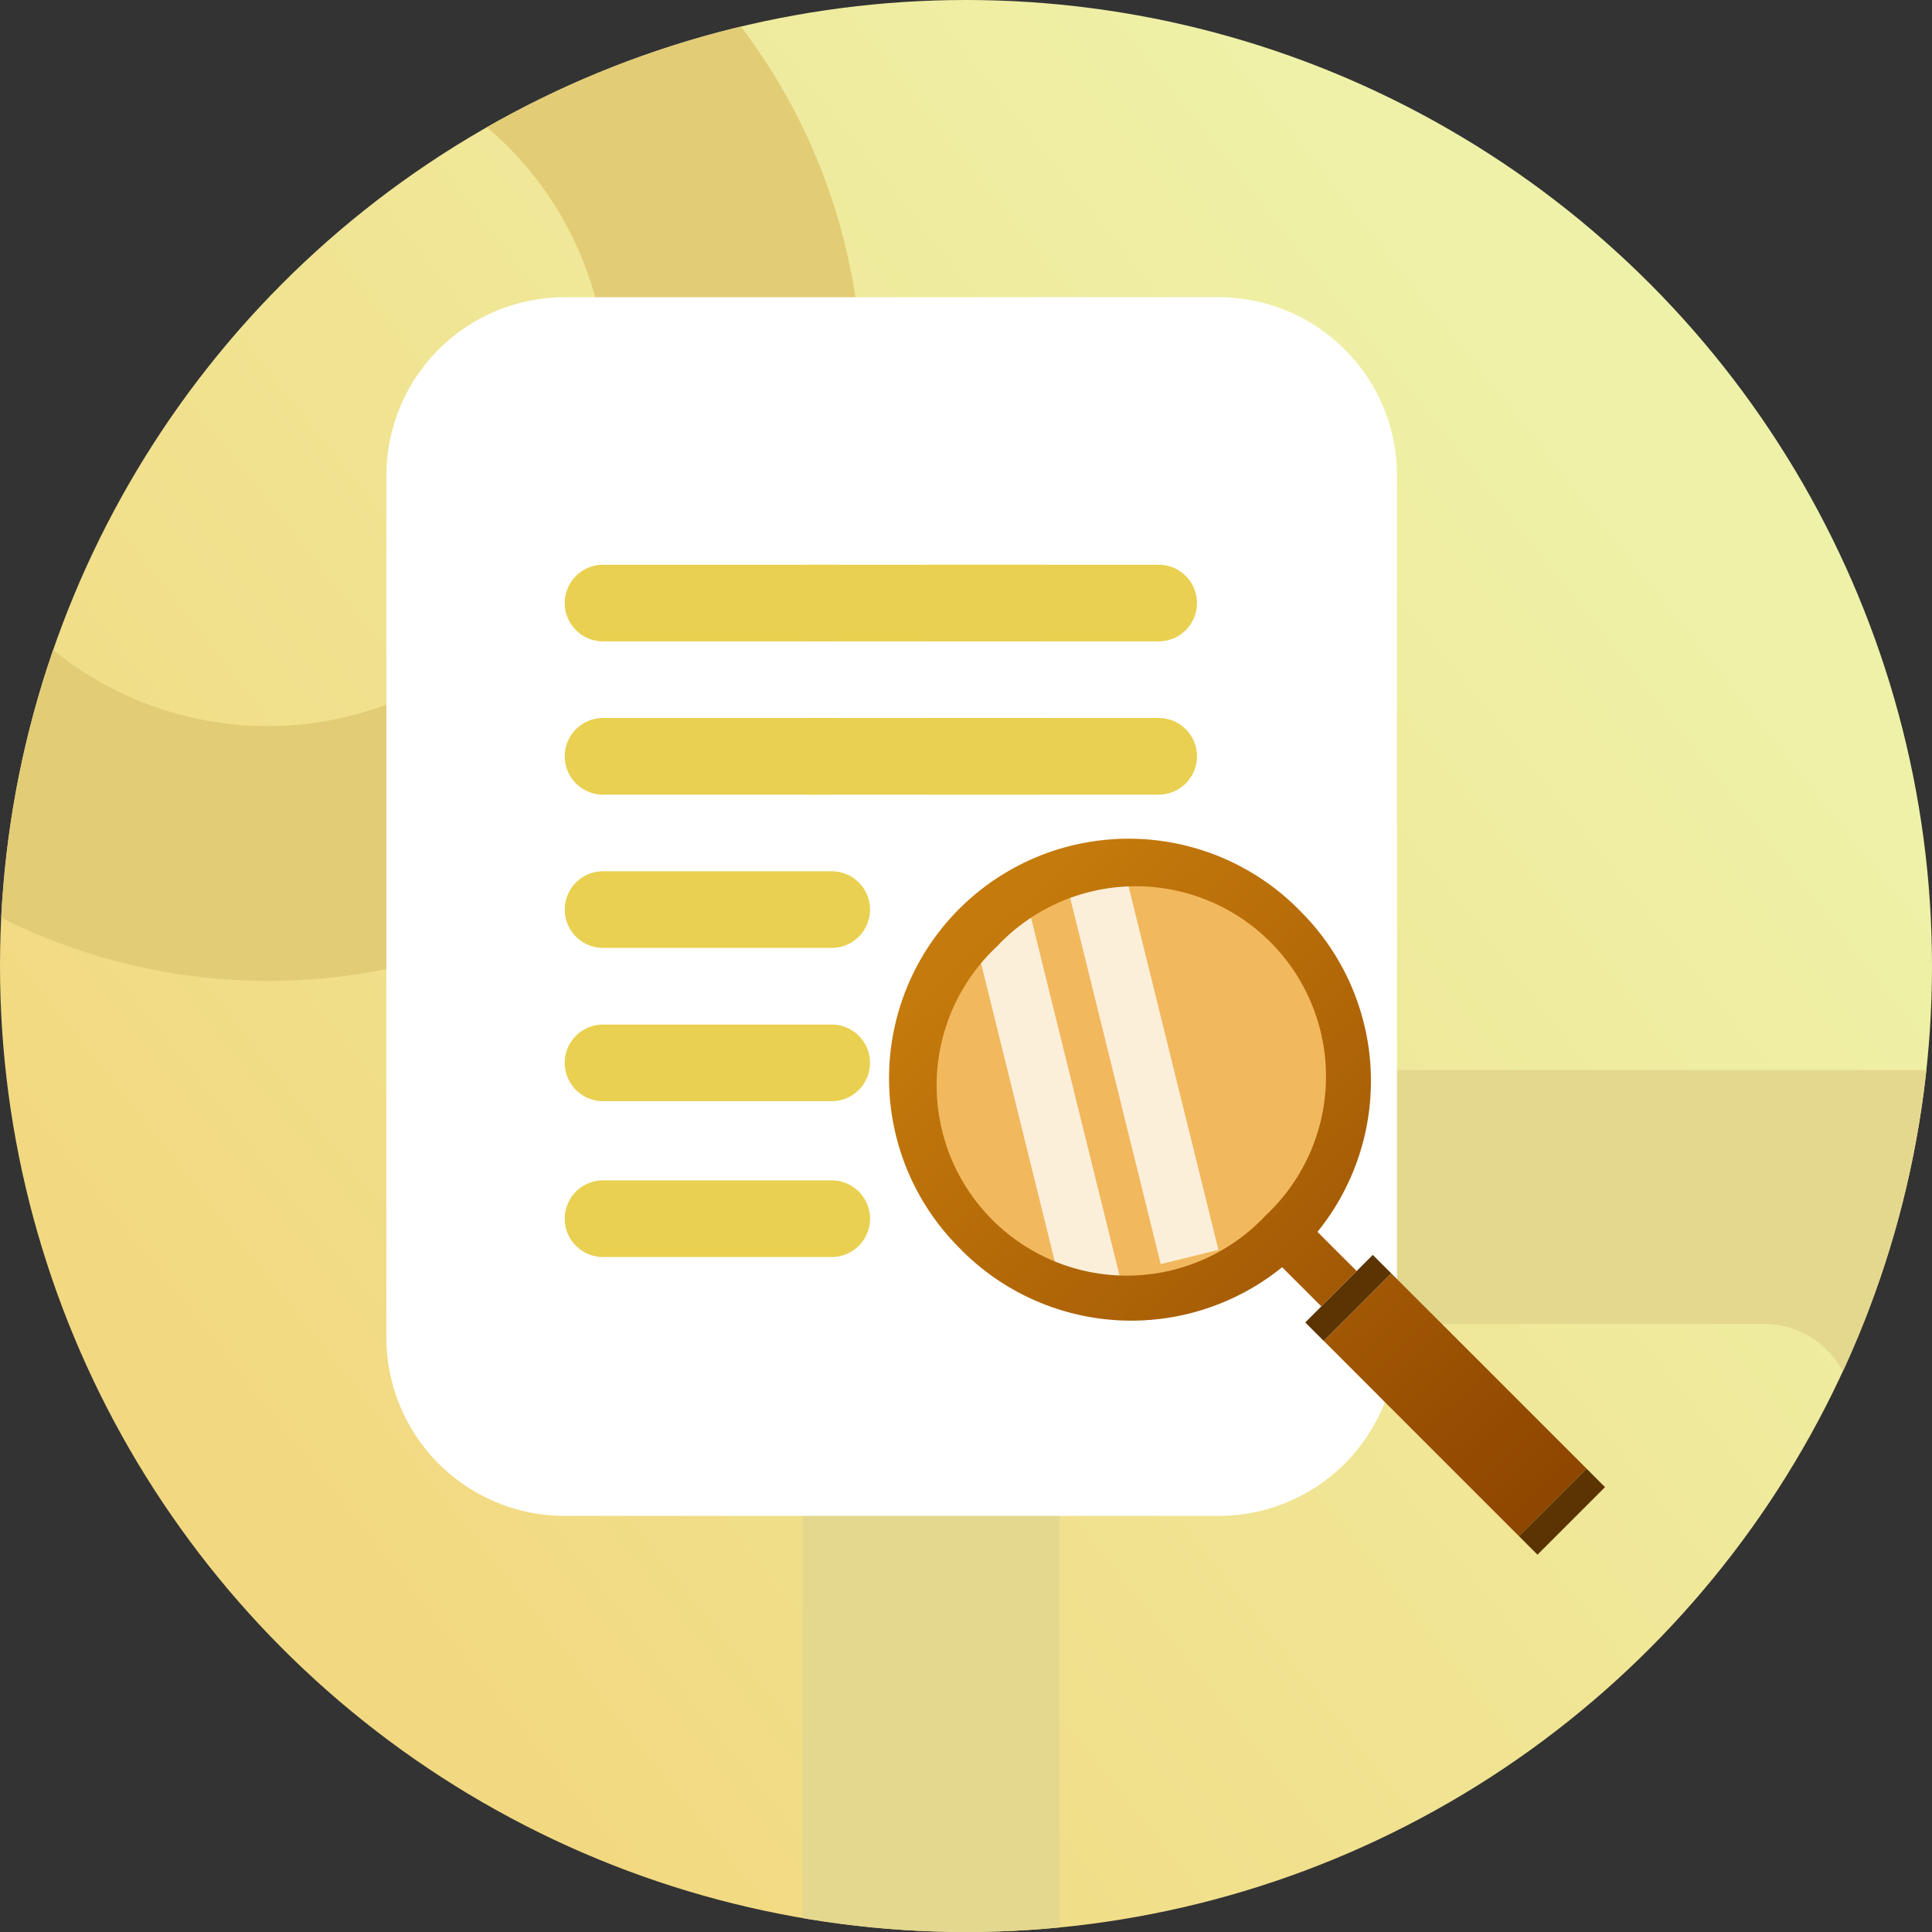 <svg xmlns="http://www.w3.org/2000/svg" xmlns:xlink="http://www.w3.org/1999/xlink" width="65" height="65" viewBox="0 0 65 65"><rect x="0" y="0" width="65" height="65" fill="#333333" stroke="none"/><defs><style>.a{stroke:#90bfff;fill:url(#a);}.b{fill:url(#b);}.c{clip-path:url(#c);}.d{fill:#e2cc76;}.e{fill:#e4d88f;}.f{fill:#fff;}.g{fill:#e9d050;}.h{fill:#f2b85e;}.i{fill:none;stroke:#fff;stroke-width:2px;opacity:0.77;}.j{fill:url(#d);}.k{fill:#5b3401;}</style><linearGradient id="a" x1="0.187" y1="0.802" x2="0.879" y2="0.253" gradientUnits="objectBoundingBox"><stop offset="0" stop-color="#81b6ff"/><stop offset="1" stop-color="#a997ff"/></linearGradient><linearGradient id="b" x1="0.187" y1="0.802" x2="0.879" y2="0.253" gradientUnits="objectBoundingBox"><stop offset="0" stop-color="#f2d981"/><stop offset="1" stop-color="#eef2a9"/></linearGradient><clipPath id="c"><circle class="a" cx="32.5" cy="32.5" r="32.5"/></clipPath><linearGradient id="d" x1="0.927" y1="0.959" x2="0.14" y2="0.126" gradientUnits="objectBoundingBox"><stop offset="0" stop-color="#8f4600"/><stop offset="1" stop-color="#c57a0c"/></linearGradient></defs><g transform="translate(-157 -531)"><g transform="translate(-1495 -1384)"><circle class="b" cx="32.5" cy="32.5" r="32.5" transform="translate(1652 1915)"/><g class="c" transform="translate(1652 1915)"><path class="d" d="M20,40A20.005,20.005,0,0,1,12.215,1.572a20.005,20.005,0,0,1,15.57,36.857A19.875,19.875,0,0,1,20,40ZM20,8.571A11.429,11.429,0,1,0,31.429,20,11.442,11.442,0,0,0,20,8.571Z" transform="translate(-11 -7)"/><path class="e" d="M38,42H6a6.007,6.007,0,0,1-6-6V6A6.007,6.007,0,0,1,6,0H38a6.007,6.007,0,0,1,6,6V36A6.007,6.007,0,0,1,38,42ZM11.656,8.542a3,3,0,0,0-3,3V30.458a3,3,0,0,0,3,3H32.344a3,3,0,0,0,3-3V11.543a3,3,0,0,0-3-3Z" transform="translate(27 36)"/></g></g><g transform="translate(-1842 -1313)"><path class="f" d="M6,0H28a6,6,0,0,1,6,6V35a6,6,0,0,1-6,6H6a6,6,0,0,1-6-6V6A6,6,0,0,1,6,0Z" transform="translate(2012 1854)"/><g transform="translate(1611.503 1916.523)"><path class="g" d="M70.74,98.637H63.047a1.289,1.289,0,1,0,0,2.578H70.74a1.289,1.289,0,1,0,0-2.578Zm0,0" transform="translate(344.739 -152.16)"/><path class="g" d="M70.74,158.641H63.047a1.289,1.289,0,1,0,0,2.578H70.74a1.289,1.289,0,1,0,0-2.578Zm0,0" transform="translate(344.739 -207.008)"/><path class="g" d="M70.74,218.645H63.047a1.289,1.289,0,1,0,0,2.578H70.74a1.289,1.289,0,1,0,0-2.578Zm0,0" transform="translate(344.739 -261.855)"/><path class="g" d="M70.74,278.648H63.047a1.289,1.289,0,1,0,0,2.578H70.74a1.289,1.289,0,1,0,0-2.578Zm0,0" transform="translate(344.739 -316.701)"/><path class="g" d="M70.74,339.656H63.047a1.289,1.289,0,1,0,0,2.578H70.74a1.289,1.289,0,1,0,0-2.578Zm0,0" transform="translate(344.739 -372.466)"/><path class="g" d="M70.74,98.637H63.047a1.289,1.289,0,1,0,0,2.578H70.74a1.289,1.289,0,1,0,0-2.578Zm0,0" transform="translate(351.739 -152.16)"/><path class="g" d="M70.74,158.641H63.047a1.289,1.289,0,1,0,0,2.578H70.74a1.289,1.289,0,1,0,0-2.578Zm0,0" transform="translate(351.739 -207.008)"/><path class="g" d="M70.74,98.637H63.047a1.289,1.289,0,1,0,0,2.578H70.74a1.289,1.289,0,1,0,0-2.578Zm0,0" transform="translate(355.739 -152.16)"/><path class="g" d="M70.74,158.641H63.047a1.289,1.289,0,1,0,0,2.578H70.74a1.289,1.289,0,1,0,0-2.578Zm0,0" transform="translate(355.739 -207.008)"/></g><g transform="translate(2029 1872.004)"><ellipse class="h" cx="7.229" cy="7.229" rx="7.229" ry="7.229" transform="translate(0.833 1.134)"/><path class="i" d="M3.375,2.746,6.443,15.155" transform="translate(0.307 0.222)"/><path class="i" d="M3.375,2.746,6.443,15.155" transform="translate(3.579 -0.869)"/><path class="j" d="M14.534,16.806l2.273-2.272,6.572,6.572L21.107,23.38ZM2.362,13.763a8.062,8.062,0,1,1,11.4-11.4,8.062,8.062,0,0,1,.563,10.777l1.318,1.317-1.189,1.189-1.318-1.317a8.062,8.062,0,0,1-10.776-.564ZM3.539,3.539a6.4,6.4,0,1,0,9.046,9.046A6.4,6.4,0,1,0,3.539,3.539Z" transform="translate(0 0.301)"/><rect class="k" width="3.213" height="0.877" transform="translate(13.914 16.488) rotate(-45)"/><rect class="k" width="3.213" height="0.877" transform="translate(21.107 23.681) rotate(-45)"/></g></g></g></svg>
